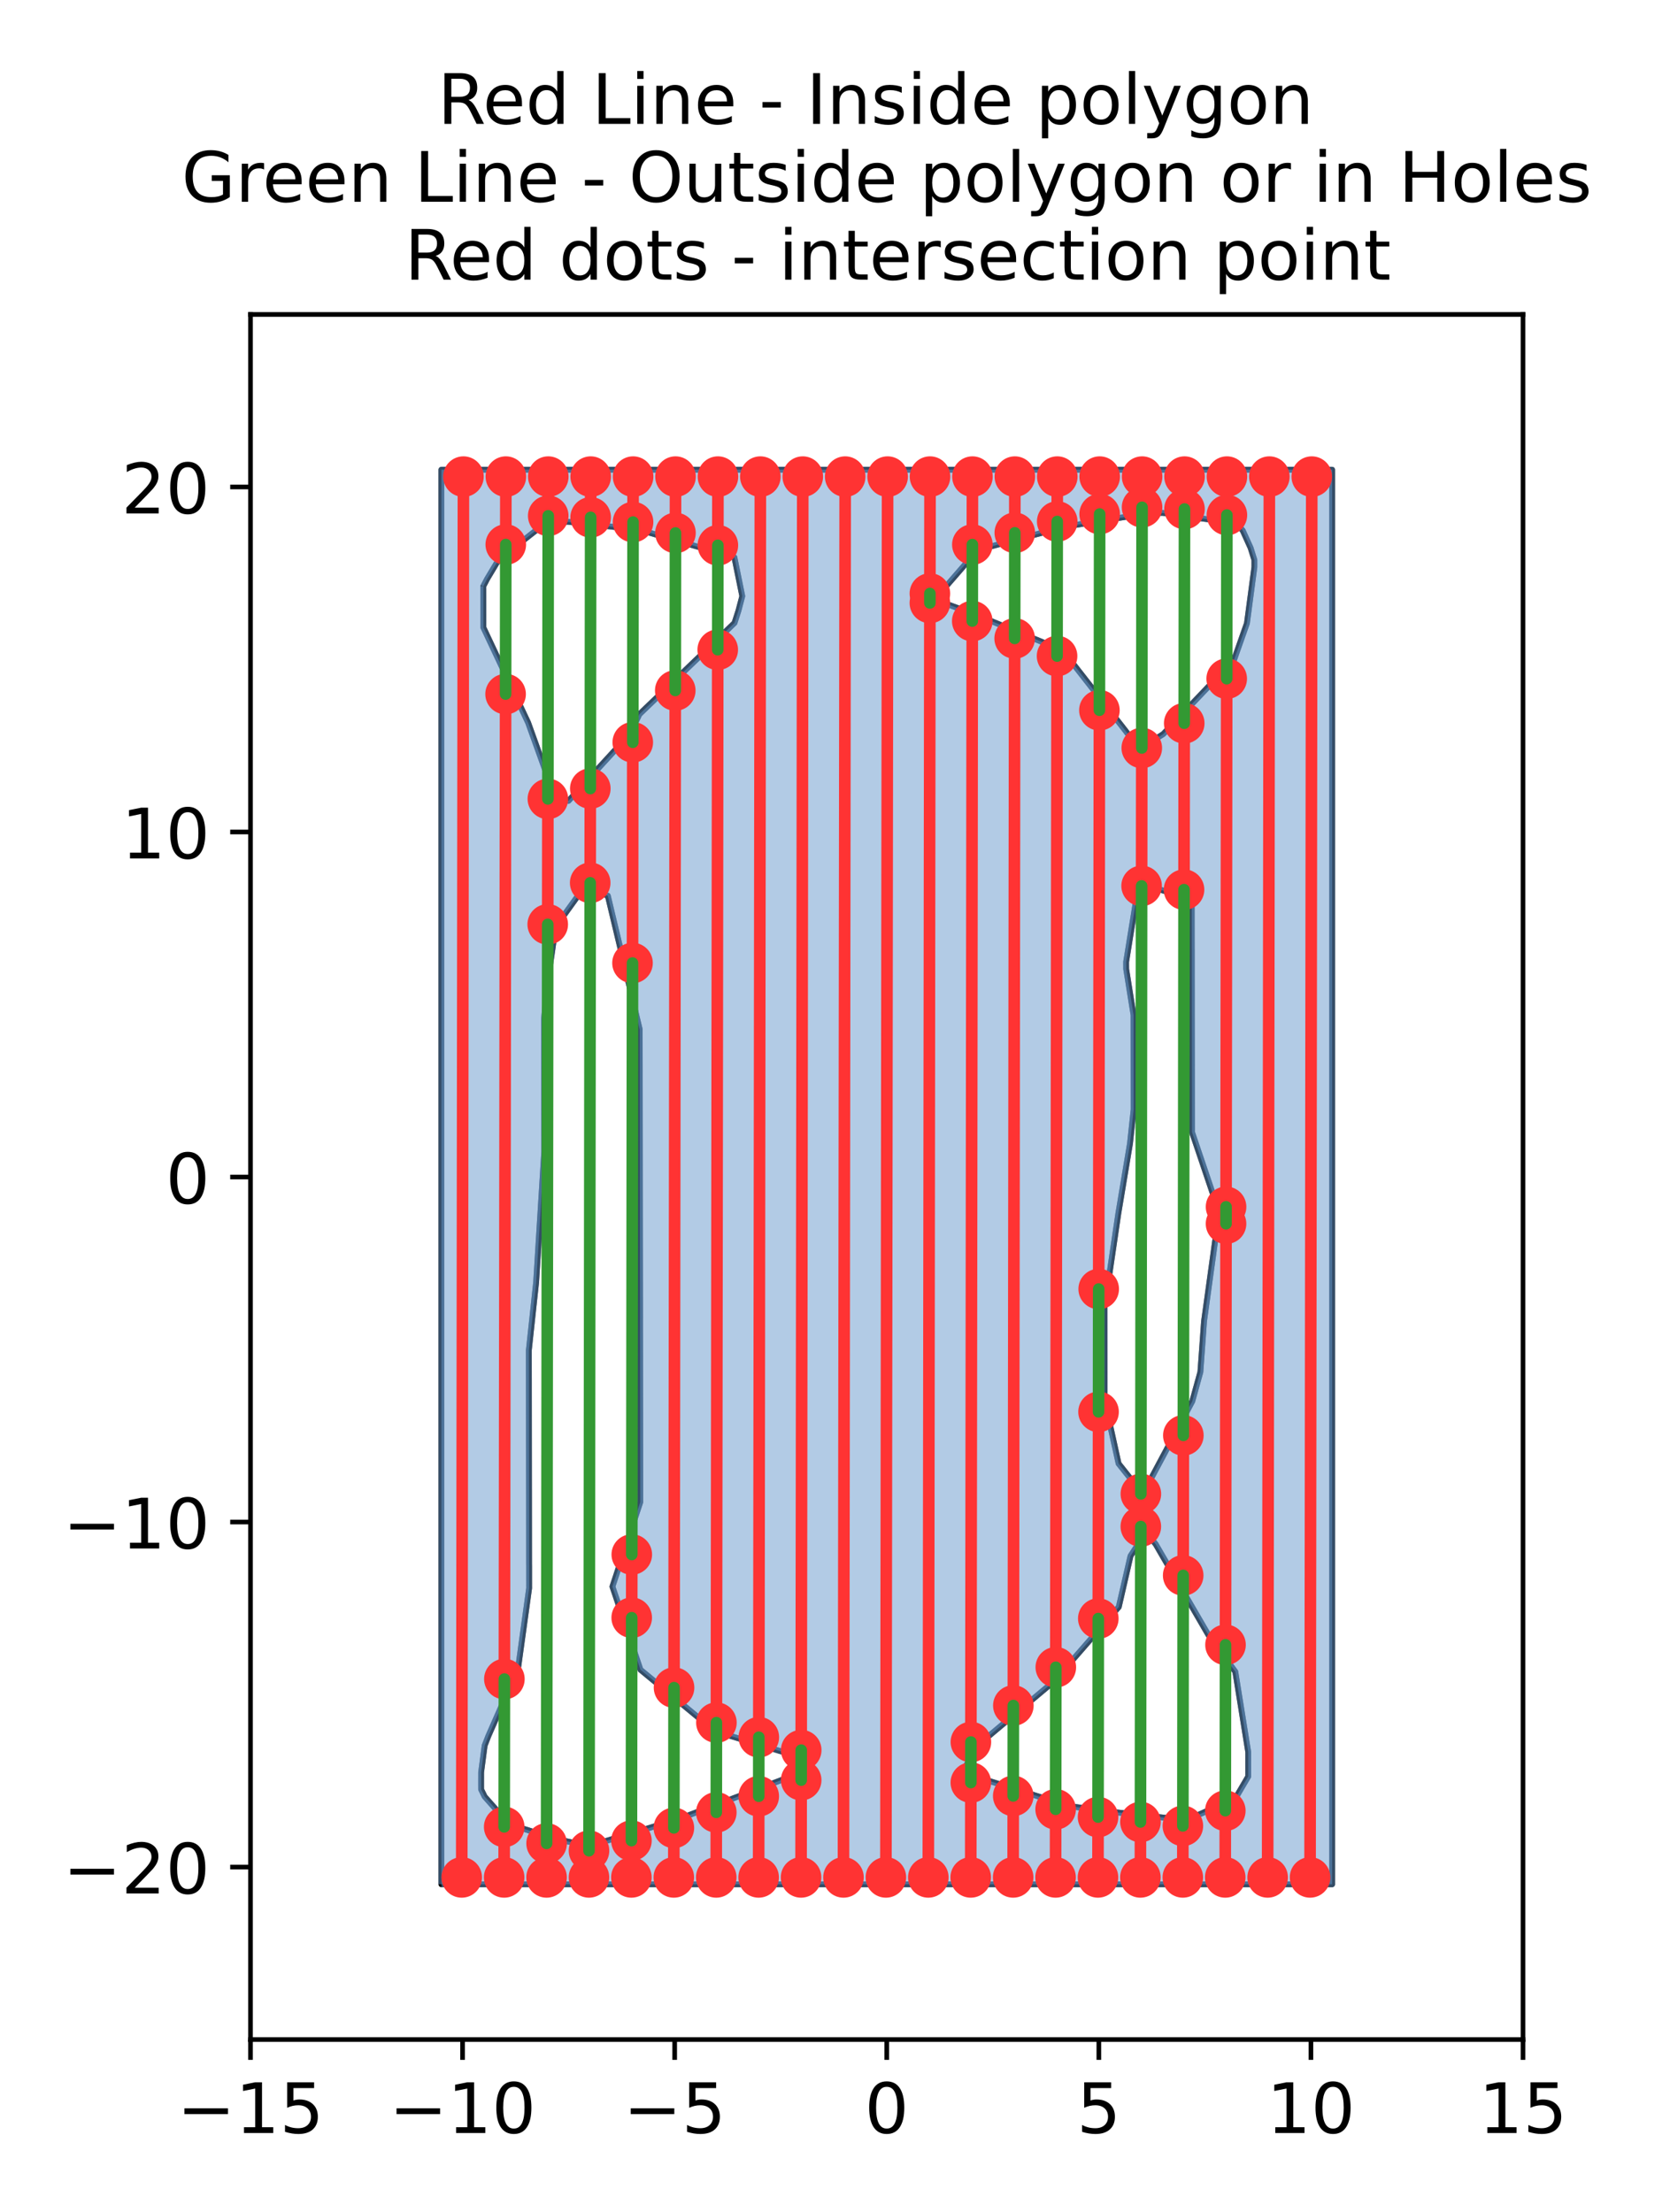 <?xml version="1.0" encoding="utf-8" standalone="no"?>
<!DOCTYPE svg PUBLIC "-//W3C//DTD SVG 1.1//EN"
  "http://www.w3.org/Graphics/SVG/1.1/DTD/svg11.dtd">
<!-- Created with matplotlib (https://matplotlib.org/) -->
<svg height="381.6pt" version="1.1" viewBox="0 0 288 381.6" width="288pt" xmlns="http://www.w3.org/2000/svg" xmlns:xlink="http://www.w3.org/1999/xlink">
 <defs>
  <style type="text/css">
*{stroke-linecap:butt;stroke-linejoin:round;}
  </style>
 </defs>
 <g id="figure_1">
  <g id="patch_1">
   <path d="M 0 381.6 
L 288 381.6 
L 288 0 
L 0 0 
z
" style="fill:#ffffff;"/>
  </g>
  <g id="axes_1">
   <g id="patch_2">
    <path d="M 43.2 351.8 
L 262.65 351.8 
L 262.65 54.24 
L 43.2 54.24 
z
" style="fill:#ffffff;"/>
   </g>
   <g id="line2d_1">
    <path clip-path="url(#p7e2e8ac054)" d="M 76.118 325.02 
L 229.732 325.02 
L 229.732 81.02 
L 76.118 81.02 
L 76.118 325.02 
" style="fill:none;stroke:#000000;stroke-linecap:round;"/>
   </g>
   <g id="line2d_2">
    <path clip-path="url(#p7e2e8ac054)" d="M 82.968 307.807 
L 82.971 306.114 
L 82.972 305.71 
L 83.583 301.078 
L 84.227 299.419 
L 89.343 287.784 
L 91.254 273.929 
L 91.25 273.499 
L 91.251 273.082 
L 91.25 272.667 
L 91.249 270.153 
L 91.243 269.736 
L 91.232 257.156 
L 91.229 256.738 
L 91.229 256.322 
L 91.21 239.577 
L 91.21 238.742 
L 91.209 237.913 
L 91.207 237.066 
L 91.205 235.816 
L 91.203 234.137 
L 91.203 232.885 
L 92.456 221.201 
L 93.854 198.652 
L 93.852 197.389 
L 93.851 196.144 
L 93.847 195.307 
L 93.847 194.059 
L 93.843 191.962 
L 93.84 189.049 
L 93.839 188.63 
L 93.84 187.37 
L 93.836 185.289 
L 93.834 183.619 
L 93.831 181.527 
L 93.832 180.283 
L 93.833 179.855 
L 93.826 176.096 
L 93.829 175.679 
L 94.325 170.266 
L 95.828 159.855 
L 100.618 153.196 
L 103.615 154.081 
L 104.823 154.506 
L 110.321 177.561 
L 110.327 181.738 
L 110.332 184.666 
L 110.331 185.5 
L 110.331 185.918 
L 110.343 195.524 
L 110.358 209.723 
L 110.384 227.28 
L 110.379 227.695 
L 110.387 231.871 
L 110.387 232.709 
L 110.392 233.971 
L 110.389 234.805 
L 110.418 258.25 
L 110.418 258.666 
L 110.42 259.097 
L 105.616 273.669 
L 110.451 288.008 
L 123.289 298.611 
L 137.661 302.995 
L 139.764 303.452 
L 139.767 304.298 
L 139.769 305.132 
L 117.207 313.699 
L 115.893 314.116 
L 103.798 317.754 
L 100.812 318.118 
L 100.189 318.109 
L 96.015 317.242 
L 88.91 315.007 
L 86.23 312.884 
L 83.59 309.901 
L 82.972 308.647 
L 82.968 307.807 
" style="fill:none;stroke:#000000;stroke-linecap:round;"/>
   </g>
   <g id="line2d_3">
    <path clip-path="url(#p7e2e8ac054)" d="M 83.351 101.117 
L 84.003 99.862 
L 85.981 96.556 
L 92.303 91.592 
L 93.729 90.766 
L 95.402 89.939 
L 97.973 90.003 
L 110.226 91.374 
L 126.653 96.146 
L 128.009 102.829 
L 127.34 105.364 
L 126.666 107.455 
L 110.264 123.201 
L 108.68 126.534 
L 98.032 138.139 
L 95.807 137.275 
L 95.458 136.833 
L 91.08 124.659 
L 83.36 108.235 
L 83.351 101.117 
" style="fill:none;stroke:#000000;stroke-linecap:round;"/>
   </g>
   <g id="line2d_4">
    <path clip-path="url(#p7e2e8ac054)" d="M 161.736 103.19 
L 161.743 102.763 
L 168.609 94.861 
L 183.654 90.847 
L 196.02 88.848 
L 198.611 88.46 
L 200.559 88.476 
L 213.253 90.283 
L 214.318 91.511 
L 215.672 94.503 
L 216.325 96.587 
L 216.326 97.43 
L 216.325 97.832 
L 215.04 107.507 
L 212.83 113.781 
L 200.602 126.619 
L 198.658 127.852 
L 196.066 127.819 
L 195.427 127.792 
L 194.793 126.975 
L 194.164 126.133 
L 183.268 112.192 
L 168.623 106.175 
L 161.74 103.608 
L 161.736 103.19 
" style="fill:none;stroke:#000000;stroke-linecap:round;"/>
   </g>
   <g id="line2d_5">
    <path clip-path="url(#p7e2e8ac054)" d="M 166.332 305.405 
L 166.333 304.989 
L 168.844 300.847 
L 181.723 290.051 
L 192.937 277.185 
L 194.962 268.391 
L 197.623 264.254 
L 199.305 266.357 
L 208.366 281.967 
L 213.036 288.346 
L 215.266 302.223 
L 215.268 304.737 
L 215.268 306.41 
L 213.059 310.186 
L 205.703 313.469 
L 203.43 313.818 
L 190.998 312.443 
L 184.316 311.52 
L 166.334 305.848 
L 166.332 305.405 
" style="fill:none;stroke:#000000;stroke-linecap:round;"/>
   </g>
   <g id="line2d_6">
    <path clip-path="url(#p7e2e8ac054)" d="M 190.471 225.601 
L 192.857 209.339 
L 194.875 197.235 
L 195.502 191.375 
L 195.484 175.081 
L 194.216 167.143 
L 194.213 166.725 
L 194.209 166.307 
L 194.211 165.891 
L 196.098 154.194 
L 199.92 153.404 
L 205.517 155.137 
L 205.521 156.814 
L 205.519 157.651 
L 205.524 163.496 
L 205.53 163.925 
L 205.531 167.685 
L 205.53 168.101 
L 205.534 169.764 
L 205.538 171.025 
L 205.537 173.957 
L 205.539 175.216 
L 205.54 175.635 
L 205.54 176.037 
L 205.567 195.276 
L 210.236 209.097 
L 207.646 227.882 
L 207.01 236.657 
L 205.616 241.706 
L 197.613 256.71 
L 195.57 255.805 
L 192.905 252.453 
L 190.489 241.503 
L 190.489 241.09 
L 190.483 236.069 
L 190.471 225.601 
" style="fill:none;stroke:#000000;stroke-linecap:round;"/>
   </g>
   <g id="matplotlib.axis_1">
    <g id="xtick_1">
     <g id="line2d_7">
      <defs>
       <path d="M 0 0 
L 0 3.5 
" id="m4a09ee97a6" style="stroke:#000000;stroke-width:0.8;"/>
      </defs>
      <g>
       <use style="stroke:#000000;stroke-width:0.8;" x="43.2" xlink:href="#m4a09ee97a6" y="351.8"/>
      </g>
     </g>
     <g id="text_1">
      <!-- −15 -->
      <defs>
       <path d="M 10.594 35.5 
L 73.188 35.5 
L 73.188 27.203 
L 10.594 27.203 
z
" id="DejaVuSans-8722"/>
       <path d="M 12.406 8.297 
L 28.516 8.297 
L 28.516 63.922 
L 10.984 60.406 
L 10.984 69.391 
L 28.422 72.906 
L 38.281 72.906 
L 38.281 8.297 
L 54.391 8.297 
L 54.391 0 
L 12.406 0 
z
" id="DejaVuSans-49"/>
       <path d="M 10.797 72.906 
L 49.516 72.906 
L 49.516 64.594 
L 19.828 64.594 
L 19.828 46.734 
Q 21.969 47.469 24.109 47.828 
Q 26.266 48.188 28.422 48.188 
Q 40.625 48.188 47.75 41.5 
Q 54.891 34.812 54.891 23.391 
Q 54.891 11.625 47.562 5.094 
Q 40.234 -1.422 26.906 -1.422 
Q 22.312 -1.422 17.547 -0.641 
Q 12.797 0.141 7.719 1.703 
L 7.719 11.625 
Q 12.109 9.234 16.797 8.062 
Q 21.484 6.891 26.703 6.891 
Q 35.156 6.891 40.078 11.328 
Q 45.016 15.766 45.016 23.391 
Q 45.016 31 40.078 35.438 
Q 35.156 39.891 26.703 39.891 
Q 22.75 39.891 18.812 39.016 
Q 14.891 38.141 10.797 36.281 
z
" id="DejaVuSans-53"/>
      </defs>
      <g transform="translate(30.537 367.918)scale(0.12 -0.12)">
       <use xlink:href="#DejaVuSans-8722"/>
       <use x="83.789" xlink:href="#DejaVuSans-49"/>
       <use x="147.412" xlink:href="#DejaVuSans-53"/>
      </g>
     </g>
    </g>
    <g id="xtick_2">
     <g id="line2d_8">
      <g>
       <use style="stroke:#000000;stroke-width:0.8;" x="79.775" xlink:href="#m4a09ee97a6" y="351.8"/>
      </g>
     </g>
     <g id="text_2">
      <!-- −10 -->
      <defs>
       <path d="M 31.781 66.406 
Q 24.172 66.406 20.328 58.906 
Q 16.5 51.422 16.5 36.375 
Q 16.5 21.391 20.328 13.891 
Q 24.172 6.391 31.781 6.391 
Q 39.453 6.391 43.281 13.891 
Q 47.125 21.391 47.125 36.375 
Q 47.125 51.422 43.281 58.906 
Q 39.453 66.406 31.781 66.406 
z
M 31.781 74.219 
Q 44.047 74.219 50.516 64.516 
Q 56.984 54.828 56.984 36.375 
Q 56.984 17.969 50.516 8.266 
Q 44.047 -1.422 31.781 -1.422 
Q 19.531 -1.422 13.062 8.266 
Q 6.594 17.969 6.594 36.375 
Q 6.594 54.828 13.062 64.516 
Q 19.531 74.219 31.781 74.219 
z
" id="DejaVuSans-48"/>
      </defs>
      <g transform="translate(67.112 367.918)scale(0.12 -0.12)">
       <use xlink:href="#DejaVuSans-8722"/>
       <use x="83.789" xlink:href="#DejaVuSans-49"/>
       <use x="147.412" xlink:href="#DejaVuSans-48"/>
      </g>
     </g>
    </g>
    <g id="xtick_3">
     <g id="line2d_9">
      <g>
       <use style="stroke:#000000;stroke-width:0.8;" x="116.35" xlink:href="#m4a09ee97a6" y="351.8"/>
      </g>
     </g>
     <g id="text_3">
      <!-- −5 -->
      <g transform="translate(107.505 367.918)scale(0.12 -0.12)">
       <use xlink:href="#DejaVuSans-8722"/>
       <use x="83.789" xlink:href="#DejaVuSans-53"/>
      </g>
     </g>
    </g>
    <g id="xtick_4">
     <g id="line2d_10">
      <g>
       <use style="stroke:#000000;stroke-width:0.8;" x="152.925" xlink:href="#m4a09ee97a6" y="351.8"/>
      </g>
     </g>
     <g id="text_4">
      <!-- 0 -->
      <g transform="translate(149.107 367.918)scale(0.12 -0.12)">
       <use xlink:href="#DejaVuSans-48"/>
      </g>
     </g>
    </g>
    <g id="xtick_5">
     <g id="line2d_11">
      <g>
       <use style="stroke:#000000;stroke-width:0.8;" x="189.5" xlink:href="#m4a09ee97a6" y="351.8"/>
      </g>
     </g>
     <g id="text_5">
      <!-- 5 -->
      <g transform="translate(185.683 367.918)scale(0.12 -0.12)">
       <use xlink:href="#DejaVuSans-53"/>
      </g>
     </g>
    </g>
    <g id="xtick_6">
     <g id="line2d_12">
      <g>
       <use style="stroke:#000000;stroke-width:0.8;" x="226.075" xlink:href="#m4a09ee97a6" y="351.8"/>
      </g>
     </g>
     <g id="text_6">
      <!-- 10 -->
      <g transform="translate(218.44 367.918)scale(0.12 -0.12)">
       <use xlink:href="#DejaVuSans-49"/>
       <use x="63.623" xlink:href="#DejaVuSans-48"/>
      </g>
     </g>
    </g>
    <g id="xtick_7">
     <g id="line2d_13">
      <g>
       <use style="stroke:#000000;stroke-width:0.8;" x="262.65" xlink:href="#m4a09ee97a6" y="351.8"/>
      </g>
     </g>
     <g id="text_7">
      <!-- 15 -->
      <g transform="translate(255.015 367.918)scale(0.12 -0.12)">
       <use xlink:href="#DejaVuSans-49"/>
       <use x="63.623" xlink:href="#DejaVuSans-53"/>
      </g>
     </g>
    </g>
   </g>
   <g id="matplotlib.axis_2">
    <g id="ytick_1">
     <g id="line2d_14">
      <defs>
       <path d="M 0 0 
L -3.5 0 
" id="mf50799f187" style="stroke:#000000;stroke-width:0.8;"/>
      </defs>
      <g>
       <use style="stroke:#000000;stroke-width:0.8;" x="43.2" xlink:href="#mf50799f187" y="322.044"/>
      </g>
     </g>
     <g id="text_8">
      <!-- −20 -->
      <defs>
       <path d="M 19.188 8.297 
L 53.609 8.297 
L 53.609 0 
L 7.328 0 
L 7.328 8.297 
Q 12.938 14.109 22.625 23.891 
Q 32.328 33.688 34.812 36.531 
Q 39.547 41.844 41.422 45.531 
Q 43.312 49.219 43.312 52.781 
Q 43.312 58.594 39.234 62.25 
Q 35.156 65.922 28.609 65.922 
Q 23.969 65.922 18.812 64.312 
Q 13.672 62.703 7.812 59.422 
L 7.812 69.391 
Q 13.766 71.781 18.938 73 
Q 24.125 74.219 28.422 74.219 
Q 39.75 74.219 46.484 68.547 
Q 53.219 62.891 53.219 53.422 
Q 53.219 48.922 51.531 44.891 
Q 49.859 40.875 45.406 35.406 
Q 44.188 33.984 37.641 27.219 
Q 31.109 20.453 19.188 8.297 
z
" id="DejaVuSans-50"/>
      </defs>
      <g transform="translate(10.874 326.603)scale(0.12 -0.12)">
       <use xlink:href="#DejaVuSans-8722"/>
       <use x="83.789" xlink:href="#DejaVuSans-50"/>
       <use x="147.412" xlink:href="#DejaVuSans-48"/>
      </g>
     </g>
    </g>
    <g id="ytick_2">
     <g id="line2d_15">
      <g>
       <use style="stroke:#000000;stroke-width:0.8;" x="43.2" xlink:href="#mf50799f187" y="262.532"/>
      </g>
     </g>
     <g id="text_9">
      <!-- −10 -->
      <g transform="translate(10.874 267.091)scale(0.12 -0.12)">
       <use xlink:href="#DejaVuSans-8722"/>
       <use x="83.789" xlink:href="#DejaVuSans-49"/>
       <use x="147.412" xlink:href="#DejaVuSans-48"/>
      </g>
     </g>
    </g>
    <g id="ytick_3">
     <g id="line2d_16">
      <g>
       <use style="stroke:#000000;stroke-width:0.8;" x="43.2" xlink:href="#mf50799f187" y="203.02"/>
      </g>
     </g>
     <g id="text_10">
      <!-- 0 -->
      <g transform="translate(28.565 207.579)scale(0.12 -0.12)">
       <use xlink:href="#DejaVuSans-48"/>
      </g>
     </g>
    </g>
    <g id="ytick_4">
     <g id="line2d_17">
      <g>
       <use style="stroke:#000000;stroke-width:0.8;" x="43.2" xlink:href="#mf50799f187" y="143.508"/>
      </g>
     </g>
     <g id="text_11">
      <!-- 10 -->
      <g transform="translate(20.93 148.067)scale(0.12 -0.12)">
       <use xlink:href="#DejaVuSans-49"/>
       <use x="63.623" xlink:href="#DejaVuSans-48"/>
      </g>
     </g>
    </g>
    <g id="ytick_5">
     <g id="line2d_18">
      <g>
       <use style="stroke:#000000;stroke-width:0.8;" x="43.2" xlink:href="#mf50799f187" y="83.996"/>
      </g>
     </g>
     <g id="text_12">
      <!-- 20 -->
      <g transform="translate(20.93 88.555)scale(0.12 -0.12)">
       <use xlink:href="#DejaVuSans-50"/>
       <use x="63.623" xlink:href="#DejaVuSans-48"/>
      </g>
     </g>
    </g>
   </g>
   <g id="patch_3">
    <path clip-path="url(#p7e2e8ac054)" d="M 76.118 325.02 
L 229.732 325.02 
L 229.732 81.02 
L 76.118 81.02 
L 76.118 325.02 
M 82.968 307.807 
L 82.971 306.114 
L 82.972 305.71 
L 83.583 301.078 
L 84.227 299.419 
L 89.343 287.784 
L 91.254 273.929 
L 91.25 273.499 
L 91.251 273.082 
L 91.25 272.667 
L 91.249 270.153 
L 91.243 269.736 
L 91.232 257.156 
L 91.229 256.738 
L 91.229 256.322 
L 91.21 239.577 
L 91.21 238.742 
L 91.209 237.913 
L 91.207 237.066 
L 91.205 235.816 
L 91.203 234.137 
L 91.203 232.885 
L 92.456 221.201 
L 93.854 198.652 
L 93.852 197.389 
L 93.851 196.144 
L 93.847 195.307 
L 93.847 194.059 
L 93.843 191.962 
L 93.84 189.049 
L 93.839 188.63 
L 93.84 187.37 
L 93.836 185.289 
L 93.834 183.619 
L 93.831 181.527 
L 93.832 180.283 
L 93.833 179.855 
L 93.826 176.096 
L 93.829 175.679 
L 94.325 170.266 
L 95.828 159.855 
L 100.618 153.196 
L 103.615 154.081 
L 104.823 154.506 
L 110.321 177.561 
L 110.327 181.738 
L 110.332 184.666 
L 110.331 185.5 
L 110.331 185.918 
L 110.343 195.524 
L 110.358 209.723 
L 110.384 227.28 
L 110.379 227.695 
L 110.387 231.871 
L 110.387 232.709 
L 110.392 233.971 
L 110.389 234.805 
L 110.418 258.25 
L 110.418 258.666 
L 110.42 259.097 
L 105.616 273.669 
L 110.451 288.008 
L 123.289 298.611 
L 137.661 302.995 
L 139.764 303.452 
L 139.767 304.298 
L 139.769 305.132 
L 117.207 313.699 
L 115.893 314.116 
L 103.798 317.754 
L 100.812 318.118 
L 100.189 318.109 
L 96.015 317.242 
L 88.91 315.007 
L 86.23 312.884 
L 83.59 309.901 
L 82.972 308.647 
L 82.968 307.807 
M 83.351 101.117 
L 84.003 99.862 
L 85.981 96.556 
L 92.303 91.592 
L 93.729 90.766 
L 95.402 89.939 
L 97.973 90.003 
L 110.226 91.374 
L 126.653 96.146 
L 128.009 102.829 
L 127.34 105.364 
L 126.666 107.455 
L 110.264 123.201 
L 108.68 126.534 
L 98.032 138.139 
L 95.807 137.275 
L 95.458 136.833 
L 91.08 124.659 
L 83.36 108.235 
L 83.351 101.117 
M 161.736 103.19 
L 161.743 102.763 
L 168.609 94.861 
L 183.654 90.847 
L 196.02 88.848 
L 198.611 88.46 
L 200.559 88.476 
L 213.253 90.283 
L 214.318 91.511 
L 215.672 94.503 
L 216.325 96.587 
L 216.326 97.43 
L 216.325 97.832 
L 215.04 107.507 
L 212.83 113.781 
L 200.602 126.619 
L 198.658 127.852 
L 196.066 127.819 
L 195.427 127.792 
L 194.793 126.975 
L 194.164 126.133 
L 183.268 112.192 
L 168.623 106.175 
L 161.74 103.608 
L 161.736 103.19 
M 166.332 305.405 
L 166.333 304.989 
L 168.844 300.847 
L 181.723 290.051 
L 192.937 277.185 
L 194.962 268.391 
L 197.623 264.254 
L 199.305 266.357 
L 208.366 281.967 
L 213.036 288.346 
L 215.266 302.223 
L 215.268 304.737 
L 215.268 306.41 
L 213.059 310.186 
L 205.703 313.469 
L 203.43 313.818 
L 190.998 312.443 
L 184.316 311.52 
L 166.334 305.848 
L 166.332 305.405 
M 190.471 225.601 
L 192.857 209.339 
L 194.875 197.235 
L 195.502 191.375 
L 195.484 175.081 
L 194.216 167.143 
L 194.213 166.725 
L 194.209 166.307 
L 194.211 165.891 
L 196.098 154.194 
L 199.92 153.404 
L 205.517 155.137 
L 205.521 156.814 
L 205.519 157.651 
L 205.524 163.496 
L 205.53 163.925 
L 205.531 167.685 
L 205.53 168.101 
L 205.534 169.764 
L 205.538 171.025 
L 205.537 173.957 
L 205.539 175.216 
L 205.54 175.635 
L 205.54 176.037 
L 205.567 195.276 
L 210.236 209.097 
L 207.646 227.882 
L 207.01 236.657 
L 205.616 241.706 
L 197.613 256.71 
L 195.57 255.805 
L 192.905 252.453 
L 190.489 241.503 
L 190.489 241.09 
L 190.483 236.069 
L 190.471 225.601 
" style="fill:#6699cc;opacity:0.5;stroke:#6699cc;stroke-linejoin:miter;"/>
   </g>
   <g id="patch_4">
    <path d="M 43.2 351.8 
L 43.2 54.24 
" style="fill:none;stroke:#000000;stroke-linecap:square;stroke-linejoin:miter;stroke-width:0.8;"/>
   </g>
   <g id="patch_5">
    <path d="M 262.65 351.8 
L 262.65 54.24 
" style="fill:none;stroke:#000000;stroke-linecap:square;stroke-linejoin:miter;stroke-width:0.8;"/>
   </g>
   <g id="patch_6">
    <path d="M 43.2 351.8 
L 262.65 351.8 
" style="fill:none;stroke:#000000;stroke-linecap:square;stroke-linejoin:miter;stroke-width:0.8;"/>
   </g>
   <g id="patch_7">
    <path d="M 43.2 54.24 
L 262.65 54.24 
" style="fill:none;stroke:#000000;stroke-linecap:square;stroke-linejoin:miter;stroke-width:0.8;"/>
   </g>
   <g id="text_13">
    <!-- Red Line - Inside polygon  -->
    <defs>
     <path d="M 44.391 34.188 
Q 47.562 33.109 50.562 29.594 
Q 53.562 26.078 56.594 19.922 
L 66.609 0 
L 56 0 
L 46.688 18.703 
Q 43.062 26.031 39.672 28.422 
Q 36.281 30.812 30.422 30.812 
L 19.672 30.812 
L 19.672 0 
L 9.812 0 
L 9.812 72.906 
L 32.078 72.906 
Q 44.578 72.906 50.734 67.672 
Q 56.891 62.453 56.891 51.906 
Q 56.891 45.016 53.688 40.469 
Q 50.484 35.938 44.391 34.188 
z
M 19.672 64.797 
L 19.672 38.922 
L 32.078 38.922 
Q 39.203 38.922 42.844 42.219 
Q 46.484 45.516 46.484 51.906 
Q 46.484 58.297 42.844 61.547 
Q 39.203 64.797 32.078 64.797 
z
" id="DejaVuSans-82"/>
     <path d="M 56.203 29.594 
L 56.203 25.203 
L 14.891 25.203 
Q 15.484 15.922 20.484 11.062 
Q 25.484 6.203 34.422 6.203 
Q 39.594 6.203 44.453 7.469 
Q 49.312 8.734 54.109 11.281 
L 54.109 2.781 
Q 49.266 0.734 44.188 -0.344 
Q 39.109 -1.422 33.891 -1.422 
Q 20.797 -1.422 13.156 6.188 
Q 5.516 13.812 5.516 26.812 
Q 5.516 40.234 12.766 48.109 
Q 20.016 56 32.328 56 
Q 43.359 56 49.781 48.891 
Q 56.203 41.797 56.203 29.594 
z
M 47.219 32.234 
Q 47.125 39.594 43.094 43.984 
Q 39.062 48.391 32.422 48.391 
Q 24.906 48.391 20.391 44.141 
Q 15.875 39.891 15.188 32.172 
z
" id="DejaVuSans-101"/>
     <path d="M 45.406 46.391 
L 45.406 75.984 
L 54.391 75.984 
L 54.391 0 
L 45.406 0 
L 45.406 8.203 
Q 42.578 3.328 38.25 0.953 
Q 33.938 -1.422 27.875 -1.422 
Q 17.969 -1.422 11.734 6.484 
Q 5.516 14.406 5.516 27.297 
Q 5.516 40.188 11.734 48.094 
Q 17.969 56 27.875 56 
Q 33.938 56 38.25 53.625 
Q 42.578 51.266 45.406 46.391 
z
M 14.797 27.297 
Q 14.797 17.391 18.875 11.75 
Q 22.953 6.109 30.078 6.109 
Q 37.203 6.109 41.297 11.75 
Q 45.406 17.391 45.406 27.297 
Q 45.406 37.203 41.297 42.844 
Q 37.203 48.484 30.078 48.484 
Q 22.953 48.484 18.875 42.844 
Q 14.797 37.203 14.797 27.297 
z
" id="DejaVuSans-100"/>
     <path id="DejaVuSans-32"/>
     <path d="M 9.812 72.906 
L 19.672 72.906 
L 19.672 8.297 
L 55.172 8.297 
L 55.172 0 
L 9.812 0 
z
" id="DejaVuSans-76"/>
     <path d="M 9.422 54.688 
L 18.406 54.688 
L 18.406 0 
L 9.422 0 
z
M 9.422 75.984 
L 18.406 75.984 
L 18.406 64.594 
L 9.422 64.594 
z
" id="DejaVuSans-105"/>
     <path d="M 54.891 33.016 
L 54.891 0 
L 45.906 0 
L 45.906 32.719 
Q 45.906 40.484 42.875 44.328 
Q 39.844 48.188 33.797 48.188 
Q 26.516 48.188 22.312 43.547 
Q 18.109 38.922 18.109 30.906 
L 18.109 0 
L 9.078 0 
L 9.078 54.688 
L 18.109 54.688 
L 18.109 46.188 
Q 21.344 51.125 25.703 53.562 
Q 30.078 56 35.797 56 
Q 45.219 56 50.047 50.172 
Q 54.891 44.344 54.891 33.016 
z
" id="DejaVuSans-110"/>
     <path d="M 4.891 31.391 
L 31.203 31.391 
L 31.203 23.391 
L 4.891 23.391 
z
" id="DejaVuSans-45"/>
     <path d="M 9.812 72.906 
L 19.672 72.906 
L 19.672 0 
L 9.812 0 
z
" id="DejaVuSans-73"/>
     <path d="M 44.281 53.078 
L 44.281 44.578 
Q 40.484 46.531 36.375 47.5 
Q 32.281 48.484 27.875 48.484 
Q 21.188 48.484 17.844 46.438 
Q 14.5 44.391 14.5 40.281 
Q 14.5 37.156 16.891 35.375 
Q 19.281 33.594 26.516 31.984 
L 29.594 31.297 
Q 39.156 29.25 43.188 25.516 
Q 47.219 21.781 47.219 15.094 
Q 47.219 7.469 41.188 3.016 
Q 35.156 -1.422 24.609 -1.422 
Q 20.219 -1.422 15.453 -0.562 
Q 10.688 0.297 5.422 2 
L 5.422 11.281 
Q 10.406 8.688 15.234 7.391 
Q 20.062 6.109 24.812 6.109 
Q 31.156 6.109 34.562 8.281 
Q 37.984 10.453 37.984 14.406 
Q 37.984 18.062 35.516 20.016 
Q 33.062 21.969 24.703 23.781 
L 21.578 24.516 
Q 13.234 26.266 9.516 29.906 
Q 5.812 33.547 5.812 39.891 
Q 5.812 47.609 11.281 51.797 
Q 16.75 56 26.812 56 
Q 31.781 56 36.172 55.266 
Q 40.578 54.547 44.281 53.078 
z
" id="DejaVuSans-115"/>
     <path d="M 18.109 8.203 
L 18.109 -20.797 
L 9.078 -20.797 
L 9.078 54.688 
L 18.109 54.688 
L 18.109 46.391 
Q 20.953 51.266 25.266 53.625 
Q 29.594 56 35.594 56 
Q 45.562 56 51.781 48.094 
Q 58.016 40.188 58.016 27.297 
Q 58.016 14.406 51.781 6.484 
Q 45.562 -1.422 35.594 -1.422 
Q 29.594 -1.422 25.266 0.953 
Q 20.953 3.328 18.109 8.203 
z
M 48.688 27.297 
Q 48.688 37.203 44.609 42.844 
Q 40.531 48.484 33.406 48.484 
Q 26.266 48.484 22.188 42.844 
Q 18.109 37.203 18.109 27.297 
Q 18.109 17.391 22.188 11.75 
Q 26.266 6.109 33.406 6.109 
Q 40.531 6.109 44.609 11.75 
Q 48.688 17.391 48.688 27.297 
z
" id="DejaVuSans-112"/>
     <path d="M 30.609 48.391 
Q 23.391 48.391 19.188 42.75 
Q 14.984 37.109 14.984 27.297 
Q 14.984 17.484 19.156 11.844 
Q 23.344 6.203 30.609 6.203 
Q 37.797 6.203 41.984 11.859 
Q 46.188 17.531 46.188 27.297 
Q 46.188 37.016 41.984 42.703 
Q 37.797 48.391 30.609 48.391 
z
M 30.609 56 
Q 42.328 56 49.016 48.375 
Q 55.719 40.766 55.719 27.297 
Q 55.719 13.875 49.016 6.219 
Q 42.328 -1.422 30.609 -1.422 
Q 18.844 -1.422 12.172 6.219 
Q 5.516 13.875 5.516 27.297 
Q 5.516 40.766 12.172 48.375 
Q 18.844 56 30.609 56 
z
" id="DejaVuSans-111"/>
     <path d="M 9.422 75.984 
L 18.406 75.984 
L 18.406 0 
L 9.422 0 
z
" id="DejaVuSans-108"/>
     <path d="M 32.172 -5.078 
Q 28.375 -14.844 24.75 -17.812 
Q 21.141 -20.797 15.094 -20.797 
L 7.906 -20.797 
L 7.906 -13.281 
L 13.188 -13.281 
Q 16.891 -13.281 18.938 -11.516 
Q 21 -9.766 23.484 -3.219 
L 25.094 0.875 
L 2.984 54.688 
L 12.5 54.688 
L 29.594 11.922 
L 46.688 54.688 
L 56.203 54.688 
z
" id="DejaVuSans-121"/>
     <path d="M 45.406 27.984 
Q 45.406 37.75 41.375 43.109 
Q 37.359 48.484 30.078 48.484 
Q 22.859 48.484 18.828 43.109 
Q 14.797 37.75 14.797 27.984 
Q 14.797 18.266 18.828 12.891 
Q 22.859 7.516 30.078 7.516 
Q 37.359 7.516 41.375 12.891 
Q 45.406 18.266 45.406 27.984 
z
M 54.391 6.781 
Q 54.391 -7.172 48.188 -13.984 
Q 42 -20.797 29.203 -20.797 
Q 24.469 -20.797 20.266 -20.094 
Q 16.062 -19.391 12.109 -17.922 
L 12.109 -9.188 
Q 16.062 -11.328 19.922 -12.344 
Q 23.781 -13.375 27.781 -13.375 
Q 36.625 -13.375 41.016 -8.766 
Q 45.406 -4.156 45.406 5.172 
L 45.406 9.625 
Q 42.625 4.781 38.281 2.391 
Q 33.938 0 27.875 0 
Q 17.828 0 11.672 7.656 
Q 5.516 15.328 5.516 27.984 
Q 5.516 40.672 11.672 48.328 
Q 17.828 56 27.875 56 
Q 33.938 56 38.281 53.609 
Q 42.625 51.219 45.406 46.391 
L 45.406 54.688 
L 54.391 54.688 
z
" id="DejaVuSans-103"/>
    </defs>
    <g transform="translate(75.474 21.365)scale(0.12 -0.12)">
     <use xlink:href="#DejaVuSans-82"/>
     <use x="64.982" xlink:href="#DejaVuSans-101"/>
     <use x="126.506" xlink:href="#DejaVuSans-100"/>
     <use x="189.982" xlink:href="#DejaVuSans-32"/>
     <use x="221.77" xlink:href="#DejaVuSans-76"/>
     <use x="277.482" xlink:href="#DejaVuSans-105"/>
     <use x="305.266" xlink:href="#DejaVuSans-110"/>
     <use x="368.645" xlink:href="#DejaVuSans-101"/>
     <use x="430.168" xlink:href="#DejaVuSans-32"/>
     <use x="461.955" xlink:href="#DejaVuSans-45"/>
     <use x="498.039" xlink:href="#DejaVuSans-32"/>
     <use x="529.826" xlink:href="#DejaVuSans-73"/>
     <use x="559.318" xlink:href="#DejaVuSans-110"/>
     <use x="622.697" xlink:href="#DejaVuSans-115"/>
     <use x="674.797" xlink:href="#DejaVuSans-105"/>
     <use x="702.58" xlink:href="#DejaVuSans-100"/>
     <use x="766.057" xlink:href="#DejaVuSans-101"/>
     <use x="827.58" xlink:href="#DejaVuSans-32"/>
     <use x="859.367" xlink:href="#DejaVuSans-112"/>
     <use x="922.844" xlink:href="#DejaVuSans-111"/>
     <use x="984.025" xlink:href="#DejaVuSans-108"/>
     <use x="1011.809" xlink:href="#DejaVuSans-121"/>
     <use x="1070.988" xlink:href="#DejaVuSans-103"/>
     <use x="1134.465" xlink:href="#DejaVuSans-111"/>
     <use x="1195.646" xlink:href="#DejaVuSans-110"/>
     <use x="1259.025" xlink:href="#DejaVuSans-32"/>
    </g>
    <!--  Green Line - Outside polygon or in Holes  -->
    <defs>
     <path d="M 59.516 10.406 
L 59.516 29.984 
L 43.406 29.984 
L 43.406 38.094 
L 69.281 38.094 
L 69.281 6.781 
Q 63.578 2.734 56.688 0.656 
Q 49.812 -1.422 42 -1.422 
Q 24.906 -1.422 15.25 8.562 
Q 5.609 18.562 5.609 36.375 
Q 5.609 54.25 15.25 64.234 
Q 24.906 74.219 42 74.219 
Q 49.125 74.219 55.547 72.453 
Q 61.969 70.703 67.391 67.281 
L 67.391 56.781 
Q 61.922 61.422 55.766 63.766 
Q 49.609 66.109 42.828 66.109 
Q 29.438 66.109 22.719 58.641 
Q 16.016 51.172 16.016 36.375 
Q 16.016 21.625 22.719 14.156 
Q 29.438 6.688 42.828 6.688 
Q 48.047 6.688 52.141 7.594 
Q 56.25 8.5 59.516 10.406 
z
" id="DejaVuSans-71"/>
     <path d="M 41.109 46.297 
Q 39.594 47.172 37.812 47.578 
Q 36.031 48 33.891 48 
Q 26.266 48 22.188 43.047 
Q 18.109 38.094 18.109 28.812 
L 18.109 0 
L 9.078 0 
L 9.078 54.688 
L 18.109 54.688 
L 18.109 46.188 
Q 20.953 51.172 25.484 53.578 
Q 30.031 56 36.531 56 
Q 37.453 56 38.578 55.875 
Q 39.703 55.766 41.062 55.516 
z
" id="DejaVuSans-114"/>
     <path d="M 39.406 66.219 
Q 28.656 66.219 22.328 58.203 
Q 16.016 50.203 16.016 36.375 
Q 16.016 22.609 22.328 14.594 
Q 28.656 6.594 39.406 6.594 
Q 50.141 6.594 56.422 14.594 
Q 62.703 22.609 62.703 36.375 
Q 62.703 50.203 56.422 58.203 
Q 50.141 66.219 39.406 66.219 
z
M 39.406 74.219 
Q 54.734 74.219 63.906 63.938 
Q 73.094 53.656 73.094 36.375 
Q 73.094 19.141 63.906 8.859 
Q 54.734 -1.422 39.406 -1.422 
Q 24.031 -1.422 14.812 8.828 
Q 5.609 19.094 5.609 36.375 
Q 5.609 53.656 14.812 63.938 
Q 24.031 74.219 39.406 74.219 
z
" id="DejaVuSans-79"/>
     <path d="M 8.5 21.578 
L 8.5 54.688 
L 17.484 54.688 
L 17.484 21.922 
Q 17.484 14.156 20.5 10.266 
Q 23.531 6.391 29.594 6.391 
Q 36.859 6.391 41.078 11.031 
Q 45.312 15.672 45.312 23.688 
L 45.312 54.688 
L 54.297 54.688 
L 54.297 0 
L 45.312 0 
L 45.312 8.406 
Q 42.047 3.422 37.719 1 
Q 33.406 -1.422 27.688 -1.422 
Q 18.266 -1.422 13.375 4.438 
Q 8.5 10.297 8.5 21.578 
z
M 31.109 56 
z
" id="DejaVuSans-117"/>
     <path d="M 18.312 70.219 
L 18.312 54.688 
L 36.812 54.688 
L 36.812 47.703 
L 18.312 47.703 
L 18.312 18.016 
Q 18.312 11.328 20.141 9.422 
Q 21.969 7.516 27.594 7.516 
L 36.812 7.516 
L 36.812 0 
L 27.594 0 
Q 17.188 0 13.234 3.875 
Q 9.281 7.766 9.281 18.016 
L 9.281 47.703 
L 2.688 47.703 
L 2.688 54.688 
L 9.281 54.688 
L 9.281 70.219 
z
" id="DejaVuSans-116"/>
     <path d="M 9.812 72.906 
L 19.672 72.906 
L 19.672 43.016 
L 55.516 43.016 
L 55.516 72.906 
L 65.375 72.906 
L 65.375 0 
L 55.516 0 
L 55.516 34.719 
L 19.672 34.719 
L 19.672 0 
L 9.812 0 
z
" id="DejaVuSans-72"/>
    </defs>
    <g transform="translate(27.5 34.803)scale(0.12 -0.12)">
     <use xlink:href="#DejaVuSans-32"/>
     <use x="31.787" xlink:href="#DejaVuSans-71"/>
     <use x="109.277" xlink:href="#DejaVuSans-114"/>
     <use x="148.141" xlink:href="#DejaVuSans-101"/>
     <use x="209.664" xlink:href="#DejaVuSans-101"/>
     <use x="271.188" xlink:href="#DejaVuSans-110"/>
     <use x="334.566" xlink:href="#DejaVuSans-32"/>
     <use x="366.354" xlink:href="#DejaVuSans-76"/>
     <use x="422.066" xlink:href="#DejaVuSans-105"/>
     <use x="449.85" xlink:href="#DejaVuSans-110"/>
     <use x="513.229" xlink:href="#DejaVuSans-101"/>
     <use x="574.752" xlink:href="#DejaVuSans-32"/>
     <use x="606.539" xlink:href="#DejaVuSans-45"/>
     <use x="642.623" xlink:href="#DejaVuSans-32"/>
     <use x="674.41" xlink:href="#DejaVuSans-79"/>
     <use x="753.121" xlink:href="#DejaVuSans-117"/>
     <use x="816.5" xlink:href="#DejaVuSans-116"/>
     <use x="855.709" xlink:href="#DejaVuSans-115"/>
     <use x="907.809" xlink:href="#DejaVuSans-105"/>
     <use x="935.592" xlink:href="#DejaVuSans-100"/>
     <use x="999.068" xlink:href="#DejaVuSans-101"/>
     <use x="1060.592" xlink:href="#DejaVuSans-32"/>
     <use x="1092.379" xlink:href="#DejaVuSans-112"/>
     <use x="1155.855" xlink:href="#DejaVuSans-111"/>
     <use x="1217.037" xlink:href="#DejaVuSans-108"/>
     <use x="1244.82" xlink:href="#DejaVuSans-121"/>
     <use x="1304" xlink:href="#DejaVuSans-103"/>
     <use x="1367.477" xlink:href="#DejaVuSans-111"/>
     <use x="1428.658" xlink:href="#DejaVuSans-110"/>
     <use x="1492.037" xlink:href="#DejaVuSans-32"/>
     <use x="1523.824" xlink:href="#DejaVuSans-111"/>
     <use x="1585.006" xlink:href="#DejaVuSans-114"/>
     <use x="1626.119" xlink:href="#DejaVuSans-32"/>
     <use x="1657.906" xlink:href="#DejaVuSans-105"/>
     <use x="1685.689" xlink:href="#DejaVuSans-110"/>
     <use x="1749.068" xlink:href="#DejaVuSans-32"/>
     <use x="1780.855" xlink:href="#DejaVuSans-72"/>
     <use x="1856.051" xlink:href="#DejaVuSans-111"/>
     <use x="1917.232" xlink:href="#DejaVuSans-108"/>
     <use x="1945.016" xlink:href="#DejaVuSans-101"/>
     <use x="2006.539" xlink:href="#DejaVuSans-115"/>
     <use x="2058.639" xlink:href="#DejaVuSans-32"/>
    </g>
    <!--  Red dots - intersection point -->
    <defs>
     <path d="M 48.781 52.594 
L 48.781 44.188 
Q 44.969 46.297 41.141 47.344 
Q 37.312 48.391 33.406 48.391 
Q 24.656 48.391 19.812 42.844 
Q 14.984 37.312 14.984 27.297 
Q 14.984 17.281 19.812 11.734 
Q 24.656 6.203 33.406 6.203 
Q 37.312 6.203 41.141 7.25 
Q 44.969 8.297 48.781 10.406 
L 48.781 2.094 
Q 45.016 0.344 40.984 -0.531 
Q 36.969 -1.422 32.422 -1.422 
Q 20.062 -1.422 12.781 6.344 
Q 5.516 14.109 5.516 27.297 
Q 5.516 40.672 12.859 48.328 
Q 20.219 56 33.016 56 
Q 37.156 56 41.109 55.141 
Q 45.062 54.297 48.781 52.594 
z
" id="DejaVuSans-99"/>
    </defs>
    <g transform="translate(65.977 48.24)scale(0.12 -0.12)">
     <use xlink:href="#DejaVuSans-32"/>
     <use x="31.787" xlink:href="#DejaVuSans-82"/>
     <use x="96.77" xlink:href="#DejaVuSans-101"/>
     <use x="158.293" xlink:href="#DejaVuSans-100"/>
     <use x="221.77" xlink:href="#DejaVuSans-32"/>
     <use x="253.557" xlink:href="#DejaVuSans-100"/>
     <use x="317.033" xlink:href="#DejaVuSans-111"/>
     <use x="378.215" xlink:href="#DejaVuSans-116"/>
     <use x="417.424" xlink:href="#DejaVuSans-115"/>
     <use x="469.523" xlink:href="#DejaVuSans-32"/>
     <use x="501.311" xlink:href="#DejaVuSans-45"/>
     <use x="537.395" xlink:href="#DejaVuSans-32"/>
     <use x="569.182" xlink:href="#DejaVuSans-105"/>
     <use x="596.965" xlink:href="#DejaVuSans-110"/>
     <use x="660.344" xlink:href="#DejaVuSans-116"/>
     <use x="699.553" xlink:href="#DejaVuSans-101"/>
     <use x="761.076" xlink:href="#DejaVuSans-114"/>
     <use x="802.189" xlink:href="#DejaVuSans-115"/>
     <use x="854.289" xlink:href="#DejaVuSans-101"/>
     <use x="915.812" xlink:href="#DejaVuSans-99"/>
     <use x="970.793" xlink:href="#DejaVuSans-116"/>
     <use x="1010.002" xlink:href="#DejaVuSans-105"/>
     <use x="1037.785" xlink:href="#DejaVuSans-111"/>
     <use x="1098.967" xlink:href="#DejaVuSans-110"/>
     <use x="1162.346" xlink:href="#DejaVuSans-32"/>
     <use x="1194.133" xlink:href="#DejaVuSans-112"/>
     <use x="1257.609" xlink:href="#DejaVuSans-111"/>
     <use x="1318.791" xlink:href="#DejaVuSans-105"/>
     <use x="1346.574" xlink:href="#DejaVuSans-110"/>
     <use x="1409.953" xlink:href="#DejaVuSans-116"/>
    </g>
   </g>
   <g id="line2d_19">
    <defs>
     <path d="M 0 3 
C 0.796 3 1.559 2.684 2.121 2.121 
C 2.684 1.559 3 0.796 3 0 
C 3 -0.796 2.684 -1.559 2.121 -2.121 
C 1.559 -2.684 0.796 -3 0 -3 
C -0.796 -3 -1.559 -2.684 -2.121 -2.121 
C -2.684 -1.559 -3 -0.796 -3 0 
C -3 0.796 -2.684 1.559 -2.121 2.121 
C -1.559 2.684 -0.796 3 0 3 
z
" id="ma15a78206b" style="stroke:#ff3333;"/>
    </defs>
    <g clip-path="url(#p7e2e8ac054)">
     <use style="fill:#ff3333;stroke:#ff3333;" x="79.627" xlink:href="#ma15a78206b" y="323.829"/>
     <use style="fill:#ff3333;stroke:#ff3333;" x="79.923" xlink:href="#ma15a78206b" y="82.211"/>
    </g>
   </g>
   <g id="line2d_20">
    <g clip-path="url(#p7e2e8ac054)">
     <use style="fill:#ff3333;stroke:#ff3333;" x="86.942" xlink:href="#ma15a78206b" y="323.829"/>
     <use style="fill:#ff3333;stroke:#ff3333;" x="87.238" xlink:href="#ma15a78206b" y="82.211"/>
     <use style="fill:#ff3333;stroke:#ff3333;" x="86.952" xlink:href="#ma15a78206b" y="315.118"/>
     <use style="fill:#ff3333;stroke:#ff3333;" x="86.984" xlink:href="#ma15a78206b" y="289.616"/>
     <use style="fill:#ff3333;stroke:#ff3333;" x="87.192" xlink:href="#ma15a78206b" y="119.721"/>
     <use style="fill:#ff3333;stroke:#ff3333;" x="87.224" xlink:href="#ma15a78206b" y="93.926"/>
    </g>
   </g>
   <g id="line2d_21">
    <g clip-path="url(#p7e2e8ac054)">
     <use style="fill:#ff3333;stroke:#ff3333;" x="94.257" xlink:href="#ma15a78206b" y="323.829"/>
     <use style="fill:#ff3333;stroke:#ff3333;" x="94.553" xlink:href="#ma15a78206b" y="82.211"/>
     <use style="fill:#ff3333;stroke:#ff3333;" x="94.264" xlink:href="#ma15a78206b" y="317.968"/>
     <use style="fill:#ff3333;stroke:#ff3333;" x="94.459" xlink:href="#ma15a78206b" y="159.441"/>
     <use style="fill:#ff3333;stroke:#ff3333;" x="94.485" xlink:href="#ma15a78206b" y="137.803"/>
     <use style="fill:#ff3333;stroke:#ff3333;" x="94.545" xlink:href="#ma15a78206b" y="88.97"/>
    </g>
   </g>
   <g id="line2d_22">
    <g clip-path="url(#p7e2e8ac054)">
     <use style="fill:#ff3333;stroke:#ff3333;" x="101.572" xlink:href="#ma15a78206b" y="323.829"/>
     <use style="fill:#ff3333;stroke:#ff3333;" x="101.868" xlink:href="#ma15a78206b" y="82.211"/>
     <use style="fill:#ff3333;stroke:#ff3333;" x="101.577" xlink:href="#ma15a78206b" y="319.228"/>
     <use style="fill:#ff3333;stroke:#ff3333;" x="101.782" xlink:href="#ma15a78206b" y="152.273"/>
     <use style="fill:#ff3333;stroke:#ff3333;" x="101.802" xlink:href="#ma15a78206b" y="136.019"/>
     <use style="fill:#ff3333;stroke:#ff3333;" x="101.86" xlink:href="#ma15a78206b" y="89.236"/>
    </g>
   </g>
   <g id="line2d_23">
    <g clip-path="url(#p7e2e8ac054)">
     <use style="fill:#ff3333;stroke:#ff3333;" x="108.887" xlink:href="#ma15a78206b" y="323.829"/>
     <use style="fill:#ff3333;stroke:#ff3333;" x="109.183" xlink:href="#ma15a78206b" y="82.211"/>
     <use style="fill:#ff3333;stroke:#ff3333;" x="108.894" xlink:href="#ma15a78206b" y="317.49"/>
     <use style="fill:#ff3333;stroke:#ff3333;" x="108.942" xlink:href="#ma15a78206b" y="279.033"/>
     <use style="fill:#ff3333;stroke:#ff3333;" x="108.955" xlink:href="#ma15a78206b" y="268.135"/>
     <use style="fill:#ff3333;stroke:#ff3333;" x="109.08" xlink:href="#ma15a78206b" y="166.109"/>
     <use style="fill:#ff3333;stroke:#ff3333;" x="109.127" xlink:href="#ma15a78206b" y="128.036"/>
     <use style="fill:#ff3333;stroke:#ff3333;" x="109.174" xlink:href="#ma15a78206b" y="90.054"/>
    </g>
   </g>
   <g id="line2d_24">
    <g clip-path="url(#p7e2e8ac054)">
     <use style="fill:#ff3333;stroke:#ff3333;" x="116.202" xlink:href="#ma15a78206b" y="323.829"/>
     <use style="fill:#ff3333;stroke:#ff3333;" x="116.498" xlink:href="#ma15a78206b" y="82.211"/>
     <use style="fill:#ff3333;stroke:#ff3333;" x="116.212" xlink:href="#ma15a78206b" y="315.289"/>
     <use style="fill:#ff3333;stroke:#ff3333;" x="116.242" xlink:href="#ma15a78206b" y="291.095"/>
     <use style="fill:#ff3333;stroke:#ff3333;" x="116.453" xlink:href="#ma15a78206b" y="119.101"/>
     <use style="fill:#ff3333;stroke:#ff3333;" x="116.487" xlink:href="#ma15a78206b" y="91.928"/>
    </g>
   </g>
   <g id="line2d_25">
    <g clip-path="url(#p7e2e8ac054)">
     <use style="fill:#ff3333;stroke:#ff3333;" x="123.517" xlink:href="#ma15a78206b" y="323.829"/>
     <use style="fill:#ff3333;stroke:#ff3333;" x="123.813" xlink:href="#ma15a78206b" y="82.211"/>
     <use style="fill:#ff3333;stroke:#ff3333;" x="123.53" xlink:href="#ma15a78206b" y="312.611"/>
     <use style="fill:#ff3333;stroke:#ff3333;" x="123.549" xlink:href="#ma15a78206b" y="297.13"/>
     <use style="fill:#ff3333;stroke:#ff3333;" x="123.777" xlink:href="#ma15a78206b" y="112.07"/>
     <use style="fill:#ff3333;stroke:#ff3333;" x="123.799" xlink:href="#ma15a78206b" y="94.053"/>
    </g>
   </g>
   <g id="line2d_26">
    <g clip-path="url(#p7e2e8ac054)">
     <use style="fill:#ff3333;stroke:#ff3333;" x="130.832" xlink:href="#ma15a78206b" y="323.829"/>
     <use style="fill:#ff3333;stroke:#ff3333;" x="131.128" xlink:href="#ma15a78206b" y="82.211"/>
     <use style="fill:#ff3333;stroke:#ff3333;" x="130.849" xlink:href="#ma15a78206b" y="309.832"/>
     <use style="fill:#ff3333;stroke:#ff3333;" x="130.861" xlink:href="#ma15a78206b" y="299.65"/>
    </g>
   </g>
   <g id="line2d_27">
    <g clip-path="url(#p7e2e8ac054)">
     <use style="fill:#ff3333;stroke:#ff3333;" x="138.147" xlink:href="#ma15a78206b" y="323.829"/>
     <use style="fill:#ff3333;stroke:#ff3333;" x="138.443" xlink:href="#ma15a78206b" y="82.211"/>
     <use style="fill:#ff3333;stroke:#ff3333;" x="138.167" xlink:href="#ma15a78206b" y="307.054"/>
     <use style="fill:#ff3333;stroke:#ff3333;" x="138.173" xlink:href="#ma15a78206b" y="301.875"/>
    </g>
   </g>
   <g id="line2d_28">
    <g clip-path="url(#p7e2e8ac054)">
     <use style="fill:#ff3333;stroke:#ff3333;" x="145.462" xlink:href="#ma15a78206b" y="323.829"/>
     <use style="fill:#ff3333;stroke:#ff3333;" x="145.758" xlink:href="#ma15a78206b" y="82.211"/>
    </g>
   </g>
   <g id="line2d_29">
    <g clip-path="url(#p7e2e8ac054)">
     <use style="fill:#ff3333;stroke:#ff3333;" x="152.777" xlink:href="#ma15a78206b" y="323.829"/>
     <use style="fill:#ff3333;stroke:#ff3333;" x="153.073" xlink:href="#ma15a78206b" y="82.211"/>
    </g>
   </g>
   <g id="line2d_30">
    <g clip-path="url(#p7e2e8ac054)">
     <use style="fill:#ff3333;stroke:#ff3333;" x="160.092" xlink:href="#ma15a78206b" y="323.829"/>
     <use style="fill:#ff3333;stroke:#ff3333;" x="160.388" xlink:href="#ma15a78206b" y="82.211"/>
     <use style="fill:#ff3333;stroke:#ff3333;" x="160.362" xlink:href="#ma15a78206b" y="104.002"/>
     <use style="fill:#ff3333;stroke:#ff3333;" x="160.364" xlink:href="#ma15a78206b" y="102.369"/>
    </g>
   </g>
   <g id="line2d_31">
    <g clip-path="url(#p7e2e8ac054)">
     <use style="fill:#ff3333;stroke:#ff3333;" x="167.407" xlink:href="#ma15a78206b" y="323.829"/>
     <use style="fill:#ff3333;stroke:#ff3333;" x="167.703" xlink:href="#ma15a78206b" y="82.211"/>
     <use style="fill:#ff3333;stroke:#ff3333;" x="167.673" xlink:href="#ma15a78206b" y="107.13"/>
     <use style="fill:#ff3333;stroke:#ff3333;" x="167.689" xlink:href="#ma15a78206b" y="93.936"/>
     <use style="fill:#ff3333;stroke:#ff3333;" x="167.427" xlink:href="#ma15a78206b" y="307.47"/>
     <use style="fill:#ff3333;stroke:#ff3333;" x="167.435" xlink:href="#ma15a78206b" y="300.48"/>
    </g>
   </g>
   <g id="line2d_32">
    <g clip-path="url(#p7e2e8ac054)">
     <use style="fill:#ff3333;stroke:#ff3333;" x="174.722" xlink:href="#ma15a78206b" y="323.829"/>
     <use style="fill:#ff3333;stroke:#ff3333;" x="175.018" xlink:href="#ma15a78206b" y="82.211"/>
     <use style="fill:#ff3333;stroke:#ff3333;" x="174.984" xlink:href="#ma15a78206b" y="110.122"/>
     <use style="fill:#ff3333;stroke:#ff3333;" x="175.007" xlink:href="#ma15a78206b" y="91.902"/>
     <use style="fill:#ff3333;stroke:#ff3333;" x="174.739" xlink:href="#ma15a78206b" y="309.776"/>
     <use style="fill:#ff3333;stroke:#ff3333;" x="174.758" xlink:href="#ma15a78206b" y="294.18"/>
    </g>
   </g>
   <g id="line2d_33">
    <g clip-path="url(#p7e2e8ac054)">
     <use style="fill:#ff3333;stroke:#ff3333;" x="182.037" xlink:href="#ma15a78206b" y="323.829"/>
     <use style="fill:#ff3333;stroke:#ff3333;" x="182.333" xlink:href="#ma15a78206b" y="82.211"/>
     <use style="fill:#ff3333;stroke:#ff3333;" x="182.295" xlink:href="#ma15a78206b" y="113.166"/>
     <use style="fill:#ff3333;stroke:#ff3333;" x="182.324" xlink:href="#ma15a78206b" y="89.95"/>
     <use style="fill:#ff3333;stroke:#ff3333;" x="182.051" xlink:href="#ma15a78206b" y="312.082"/>
     <use style="fill:#ff3333;stroke:#ff3333;" x="182.081" xlink:href="#ma15a78206b" y="287.582"/>
    </g>
   </g>
   <g id="line2d_34">
    <g clip-path="url(#p7e2e8ac054)">
     <use style="fill:#ff3333;stroke:#ff3333;" x="189.352" xlink:href="#ma15a78206b" y="323.829"/>
     <use style="fill:#ff3333;stroke:#ff3333;" x="189.648" xlink:href="#ma15a78206b" y="82.211"/>
     <use style="fill:#ff3333;stroke:#ff3333;" x="189.599" xlink:href="#ma15a78206b" y="122.51"/>
     <use style="fill:#ff3333;stroke:#ff3333;" x="189.641" xlink:href="#ma15a78206b" y="88.666"/>
     <use style="fill:#ff3333;stroke:#ff3333;" x="189.364" xlink:href="#ma15a78206b" y="313.425"/>
     <use style="fill:#ff3333;stroke:#ff3333;" x="189.406" xlink:href="#ma15a78206b" y="279.178"/>
     <use style="fill:#ff3333;stroke:#ff3333;" x="189.45" xlink:href="#ma15a78206b" y="243.53"/>
     <use style="fill:#ff3333;stroke:#ff3333;" x="189.476" xlink:href="#ma15a78206b" y="222.342"/>
    </g>
   </g>
   <g id="line2d_35">
    <g clip-path="url(#p7e2e8ac054)">
     <use style="fill:#ff3333;stroke:#ff3333;" x="196.667" xlink:href="#ma15a78206b" y="323.829"/>
     <use style="fill:#ff3333;stroke:#ff3333;" x="196.963" xlink:href="#ma15a78206b" y="82.211"/>
     <use style="fill:#ff3333;stroke:#ff3333;" x="196.906" xlink:href="#ma15a78206b" y="129.02"/>
     <use style="fill:#ff3333;stroke:#ff3333;" x="196.957" xlink:href="#ma15a78206b" y="87.497"/>
     <use style="fill:#ff3333;stroke:#ff3333;" x="196.678" xlink:href="#ma15a78206b" y="314.273"/>
     <use style="fill:#ff3333;stroke:#ff3333;" x="196.741" xlink:href="#ma15a78206b" y="263.306"/>
     <use style="fill:#ff3333;stroke:#ff3333;" x="196.748" xlink:href="#ma15a78206b" y="257.682"/>
     <use style="fill:#ff3333;stroke:#ff3333;" x="196.877" xlink:href="#ma15a78206b" y="152.805"/>
    </g>
   </g>
   <g id="line2d_36">
    <g clip-path="url(#p7e2e8ac054)">
     <use style="fill:#ff3333;stroke:#ff3333;" x="203.982" xlink:href="#ma15a78206b" y="323.829"/>
     <use style="fill:#ff3333;stroke:#ff3333;" x="204.278" xlink:href="#ma15a78206b" y="82.211"/>
     <use style="fill:#ff3333;stroke:#ff3333;" x="204.226" xlink:href="#ma15a78206b" y="124.757"/>
     <use style="fill:#ff3333;stroke:#ff3333;" x="204.272" xlink:href="#ma15a78206b" y="87.796"/>
     <use style="fill:#ff3333;stroke:#ff3333;" x="203.992" xlink:href="#ma15a78206b" y="314.943"/>
     <use style="fill:#ff3333;stroke:#ff3333;" x="204.046" xlink:href="#ma15a78206b" y="271.736"/>
     <use style="fill:#ff3333;stroke:#ff3333;" x="204.075" xlink:href="#ma15a78206b" y="247.585"/>
     <use style="fill:#ff3333;stroke:#ff3333;" x="204.191" xlink:href="#ma15a78206b" y="153.453"/>
    </g>
   </g>
   <g id="line2d_37">
    <g clip-path="url(#p7e2e8ac054)">
     <use style="fill:#ff3333;stroke:#ff3333;" x="211.297" xlink:href="#ma15a78206b" y="323.829"/>
     <use style="fill:#ff3333;stroke:#ff3333;" x="211.593" xlink:href="#ma15a78206b" y="82.211"/>
     <use style="fill:#ff3333;stroke:#ff3333;" x="211.551" xlink:href="#ma15a78206b" y="117.067"/>
     <use style="fill:#ff3333;stroke:#ff3333;" x="211.585" xlink:href="#ma15a78206b" y="88.837"/>
     <use style="fill:#ff3333;stroke:#ff3333;" x="211.311" xlink:href="#ma15a78206b" y="312.324"/>
     <use style="fill:#ff3333;stroke:#ff3333;" x="211.346" xlink:href="#ma15a78206b" y="283.711"/>
     <use style="fill:#ff3333;stroke:#ff3333;" x="211.435" xlink:href="#ma15a78206b" y="211.08"/>
     <use style="fill:#ff3333;stroke:#ff3333;" x="211.439" xlink:href="#ma15a78206b" y="208.165"/>
    </g>
   </g>
   <g id="line2d_38">
    <g clip-path="url(#p7e2e8ac054)">
     <use style="fill:#ff3333;stroke:#ff3333;" x="218.612" xlink:href="#ma15a78206b" y="323.829"/>
     <use style="fill:#ff3333;stroke:#ff3333;" x="218.908" xlink:href="#ma15a78206b" y="82.211"/>
    </g>
   </g>
   <g id="line2d_39">
    <g clip-path="url(#p7e2e8ac054)">
     <use style="fill:#ff3333;stroke:#ff3333;" x="225.927" xlink:href="#ma15a78206b" y="323.829"/>
     <use style="fill:#ff3333;stroke:#ff3333;" x="226.223" xlink:href="#ma15a78206b" y="82.211"/>
    </g>
   </g>
   <g id="line2d_40">
    <path clip-path="url(#p7e2e8ac054)" d="M 79.923 82.211 
L 79.627 323.829 
" style="fill:none;stroke:#ff3333;stroke-linecap:round;stroke-width:2;"/>
   </g>
   <g id="line2d_41">
    <path clip-path="url(#p7e2e8ac054)" d="M 87.238 82.211 
L 87.224 93.926 
" style="fill:none;stroke:#ff3333;stroke-linecap:round;stroke-width:2;"/>
   </g>
   <g id="line2d_42">
    <path clip-path="url(#p7e2e8ac054)" d="M 87.192 119.721 
L 86.984 289.616 
" style="fill:none;stroke:#ff3333;stroke-linecap:round;stroke-width:2;"/>
   </g>
   <g id="line2d_43">
    <path clip-path="url(#p7e2e8ac054)" d="M 86.952 315.118 
L 86.942 323.829 
" style="fill:none;stroke:#ff3333;stroke-linecap:round;stroke-width:2;"/>
   </g>
   <g id="line2d_44">
    <path clip-path="url(#p7e2e8ac054)" d="M 94.553 82.211 
L 94.545 88.97 
" style="fill:none;stroke:#ff3333;stroke-linecap:round;stroke-width:2;"/>
   </g>
   <g id="line2d_45">
    <path clip-path="url(#p7e2e8ac054)" d="M 94.485 137.803 
L 94.459 159.441 
" style="fill:none;stroke:#ff3333;stroke-linecap:round;stroke-width:2;"/>
   </g>
   <g id="line2d_46">
    <path clip-path="url(#p7e2e8ac054)" d="M 94.264 317.968 
L 94.257 323.829 
" style="fill:none;stroke:#ff3333;stroke-linecap:round;stroke-width:2;"/>
   </g>
   <g id="line2d_47">
    <path clip-path="url(#p7e2e8ac054)" d="M 101.868 82.211 
L 101.86 89.236 
" style="fill:none;stroke:#ff3333;stroke-linecap:round;stroke-width:2;"/>
   </g>
   <g id="line2d_48">
    <path clip-path="url(#p7e2e8ac054)" d="M 101.802 136.019 
L 101.782 152.273 
" style="fill:none;stroke:#ff3333;stroke-linecap:round;stroke-width:2;"/>
   </g>
   <g id="line2d_49">
    <path clip-path="url(#p7e2e8ac054)" d="M 101.577 319.228 
L 101.572 323.829 
" style="fill:none;stroke:#ff3333;stroke-linecap:round;stroke-width:2;"/>
   </g>
   <g id="line2d_50">
    <path clip-path="url(#p7e2e8ac054)" d="M 109.183 82.211 
L 109.174 90.054 
" style="fill:none;stroke:#ff3333;stroke-linecap:round;stroke-width:2;"/>
   </g>
   <g id="line2d_51">
    <path clip-path="url(#p7e2e8ac054)" d="M 109.127 128.036 
L 109.08 166.109 
" style="fill:none;stroke:#ff3333;stroke-linecap:round;stroke-width:2;"/>
   </g>
   <g id="line2d_52">
    <path clip-path="url(#p7e2e8ac054)" d="M 108.955 268.135 
L 108.942 279.033 
" style="fill:none;stroke:#ff3333;stroke-linecap:round;stroke-width:2;"/>
   </g>
   <g id="line2d_53">
    <path clip-path="url(#p7e2e8ac054)" d="M 108.894 317.49 
L 108.887 323.829 
" style="fill:none;stroke:#ff3333;stroke-linecap:round;stroke-width:2;"/>
   </g>
   <g id="line2d_54">
    <path clip-path="url(#p7e2e8ac054)" d="M 116.498 82.211 
L 116.487 91.928 
" style="fill:none;stroke:#ff3333;stroke-linecap:round;stroke-width:2;"/>
   </g>
   <g id="line2d_55">
    <path clip-path="url(#p7e2e8ac054)" d="M 116.453 119.101 
L 116.242 291.095 
" style="fill:none;stroke:#ff3333;stroke-linecap:round;stroke-width:2;"/>
   </g>
   <g id="line2d_56">
    <path clip-path="url(#p7e2e8ac054)" d="M 116.212 315.289 
L 116.202 323.829 
" style="fill:none;stroke:#ff3333;stroke-linecap:round;stroke-width:2;"/>
   </g>
   <g id="line2d_57">
    <path clip-path="url(#p7e2e8ac054)" d="M 123.813 82.211 
L 123.799 94.053 
" style="fill:none;stroke:#ff3333;stroke-linecap:round;stroke-width:2;"/>
   </g>
   <g id="line2d_58">
    <path clip-path="url(#p7e2e8ac054)" d="M 123.777 112.07 
L 123.549 297.13 
" style="fill:none;stroke:#ff3333;stroke-linecap:round;stroke-width:2;"/>
   </g>
   <g id="line2d_59">
    <path clip-path="url(#p7e2e8ac054)" d="M 123.53 312.611 
L 123.517 323.829 
" style="fill:none;stroke:#ff3333;stroke-linecap:round;stroke-width:2;"/>
   </g>
   <g id="line2d_60">
    <path clip-path="url(#p7e2e8ac054)" d="M 131.128 82.211 
L 130.861 299.65 
" style="fill:none;stroke:#ff3333;stroke-linecap:round;stroke-width:2;"/>
   </g>
   <g id="line2d_61">
    <path clip-path="url(#p7e2e8ac054)" d="M 130.849 309.832 
L 130.832 323.829 
" style="fill:none;stroke:#ff3333;stroke-linecap:round;stroke-width:2;"/>
   </g>
   <g id="line2d_62">
    <path clip-path="url(#p7e2e8ac054)" d="M 138.443 82.211 
L 138.173 301.875 
" style="fill:none;stroke:#ff3333;stroke-linecap:round;stroke-width:2;"/>
   </g>
   <g id="line2d_63">
    <path clip-path="url(#p7e2e8ac054)" d="M 138.167 307.054 
L 138.147 323.829 
" style="fill:none;stroke:#ff3333;stroke-linecap:round;stroke-width:2;"/>
   </g>
   <g id="line2d_64">
    <path clip-path="url(#p7e2e8ac054)" d="M 145.758 82.211 
L 145.462 323.829 
" style="fill:none;stroke:#ff3333;stroke-linecap:round;stroke-width:2;"/>
   </g>
   <g id="line2d_65">
    <path clip-path="url(#p7e2e8ac054)" d="M 153.073 82.211 
L 152.777 323.829 
" style="fill:none;stroke:#ff3333;stroke-linecap:round;stroke-width:2;"/>
   </g>
   <g id="line2d_66">
    <path clip-path="url(#p7e2e8ac054)" d="M 160.388 82.211 
L 160.364 102.369 
" style="fill:none;stroke:#ff3333;stroke-linecap:round;stroke-width:2;"/>
   </g>
   <g id="line2d_67">
    <path clip-path="url(#p7e2e8ac054)" d="M 160.362 104.002 
L 160.092 323.829 
" style="fill:none;stroke:#ff3333;stroke-linecap:round;stroke-width:2;"/>
   </g>
   <g id="line2d_68">
    <path clip-path="url(#p7e2e8ac054)" d="M 167.703 82.211 
L 167.689 93.936 
" style="fill:none;stroke:#ff3333;stroke-linecap:round;stroke-width:2;"/>
   </g>
   <g id="line2d_69">
    <path clip-path="url(#p7e2e8ac054)" d="M 167.673 107.13 
L 167.435 300.48 
" style="fill:none;stroke:#ff3333;stroke-linecap:round;stroke-width:2;"/>
   </g>
   <g id="line2d_70">
    <path clip-path="url(#p7e2e8ac054)" d="M 167.427 307.47 
L 167.407 323.829 
" style="fill:none;stroke:#ff3333;stroke-linecap:round;stroke-width:2;"/>
   </g>
   <g id="line2d_71">
    <path clip-path="url(#p7e2e8ac054)" d="M 175.018 82.211 
L 175.007 91.902 
" style="fill:none;stroke:#ff3333;stroke-linecap:round;stroke-width:2;"/>
   </g>
   <g id="line2d_72">
    <path clip-path="url(#p7e2e8ac054)" d="M 174.984 110.122 
L 174.758 294.18 
" style="fill:none;stroke:#ff3333;stroke-linecap:round;stroke-width:2;"/>
   </g>
   <g id="line2d_73">
    <path clip-path="url(#p7e2e8ac054)" d="M 174.739 309.776 
L 174.722 323.829 
" style="fill:none;stroke:#ff3333;stroke-linecap:round;stroke-width:2;"/>
   </g>
   <g id="line2d_74">
    <path clip-path="url(#p7e2e8ac054)" d="M 182.333 82.211 
L 182.324 89.95 
" style="fill:none;stroke:#ff3333;stroke-linecap:round;stroke-width:2;"/>
   </g>
   <g id="line2d_75">
    <path clip-path="url(#p7e2e8ac054)" d="M 182.295 113.166 
L 182.081 287.582 
" style="fill:none;stroke:#ff3333;stroke-linecap:round;stroke-width:2;"/>
   </g>
   <g id="line2d_76">
    <path clip-path="url(#p7e2e8ac054)" d="M 182.051 312.082 
L 182.037 323.829 
" style="fill:none;stroke:#ff3333;stroke-linecap:round;stroke-width:2;"/>
   </g>
   <g id="line2d_77">
    <path clip-path="url(#p7e2e8ac054)" d="M 189.648 82.211 
L 189.641 88.666 
" style="fill:none;stroke:#ff3333;stroke-linecap:round;stroke-width:2;"/>
   </g>
   <g id="line2d_78">
    <path clip-path="url(#p7e2e8ac054)" d="M 189.599 122.51 
L 189.476 222.342 
" style="fill:none;stroke:#ff3333;stroke-linecap:round;stroke-width:2;"/>
   </g>
   <g id="line2d_79">
    <path clip-path="url(#p7e2e8ac054)" d="M 189.45 243.53 
L 189.406 279.178 
" style="fill:none;stroke:#ff3333;stroke-linecap:round;stroke-width:2;"/>
   </g>
   <g id="line2d_80">
    <path clip-path="url(#p7e2e8ac054)" d="M 189.364 313.425 
L 189.352 323.829 
" style="fill:none;stroke:#ff3333;stroke-linecap:round;stroke-width:2;"/>
   </g>
   <g id="line2d_81">
    <path clip-path="url(#p7e2e8ac054)" d="M 196.963 82.211 
L 196.957 87.497 
" style="fill:none;stroke:#ff3333;stroke-linecap:round;stroke-width:2;"/>
   </g>
   <g id="line2d_82">
    <path clip-path="url(#p7e2e8ac054)" d="M 196.906 129.02 
L 196.877 152.805 
" style="fill:none;stroke:#ff3333;stroke-linecap:round;stroke-width:2;"/>
   </g>
   <g id="line2d_83">
    <path clip-path="url(#p7e2e8ac054)" d="M 196.748 257.682 
L 196.741 263.306 
" style="fill:none;stroke:#ff3333;stroke-linecap:round;stroke-width:2;"/>
   </g>
   <g id="line2d_84">
    <path clip-path="url(#p7e2e8ac054)" d="M 196.678 314.273 
L 196.667 323.829 
" style="fill:none;stroke:#ff3333;stroke-linecap:round;stroke-width:2;"/>
   </g>
   <g id="line2d_85">
    <path clip-path="url(#p7e2e8ac054)" d="M 204.278 82.211 
L 204.272 87.796 
" style="fill:none;stroke:#ff3333;stroke-linecap:round;stroke-width:2;"/>
   </g>
   <g id="line2d_86">
    <path clip-path="url(#p7e2e8ac054)" d="M 204.226 124.757 
L 204.191 153.453 
" style="fill:none;stroke:#ff3333;stroke-linecap:round;stroke-width:2;"/>
   </g>
   <g id="line2d_87">
    <path clip-path="url(#p7e2e8ac054)" d="M 204.075 247.585 
L 204.046 271.736 
" style="fill:none;stroke:#ff3333;stroke-linecap:round;stroke-width:2;"/>
   </g>
   <g id="line2d_88">
    <path clip-path="url(#p7e2e8ac054)" d="M 203.992 314.943 
L 203.982 323.829 
" style="fill:none;stroke:#ff3333;stroke-linecap:round;stroke-width:2;"/>
   </g>
   <g id="line2d_89">
    <path clip-path="url(#p7e2e8ac054)" d="M 211.593 82.211 
L 211.585 88.837 
" style="fill:none;stroke:#ff3333;stroke-linecap:round;stroke-width:2;"/>
   </g>
   <g id="line2d_90">
    <path clip-path="url(#p7e2e8ac054)" d="M 211.551 117.067 
L 211.439 208.165 
" style="fill:none;stroke:#ff3333;stroke-linecap:round;stroke-width:2;"/>
   </g>
   <g id="line2d_91">
    <path clip-path="url(#p7e2e8ac054)" d="M 211.435 211.08 
L 211.346 283.711 
" style="fill:none;stroke:#ff3333;stroke-linecap:round;stroke-width:2;"/>
   </g>
   <g id="line2d_92">
    <path clip-path="url(#p7e2e8ac054)" d="M 211.311 312.324 
L 211.297 323.829 
" style="fill:none;stroke:#ff3333;stroke-linecap:round;stroke-width:2;"/>
   </g>
   <g id="line2d_93">
    <path clip-path="url(#p7e2e8ac054)" d="M 218.908 82.211 
L 218.612 323.829 
" style="fill:none;stroke:#ff3333;stroke-linecap:round;stroke-width:2;"/>
   </g>
   <g id="line2d_94">
    <path clip-path="url(#p7e2e8ac054)" d="M 226.223 82.211 
L 225.927 323.829 
" style="fill:none;stroke:#ff3333;stroke-linecap:round;stroke-width:2;"/>
   </g>
   <g id="line2d_95">
    <path clip-path="url(#p7e2e8ac054)" d="M 87.224 93.926 
L 87.192 119.721 
" style="fill:none;stroke:#339933;stroke-linecap:round;stroke-width:2;"/>
   </g>
   <g id="line2d_96">
    <path clip-path="url(#p7e2e8ac054)" d="M 86.984 289.616 
L 86.952 315.118 
" style="fill:none;stroke:#339933;stroke-linecap:round;stroke-width:2;"/>
   </g>
   <g id="line2d_97">
    <path clip-path="url(#p7e2e8ac054)" d="M 94.545 88.97 
L 94.485 137.803 
" style="fill:none;stroke:#339933;stroke-linecap:round;stroke-width:2;"/>
   </g>
   <g id="line2d_98">
    <path clip-path="url(#p7e2e8ac054)" d="M 94.459 159.441 
L 94.264 317.968 
" style="fill:none;stroke:#339933;stroke-linecap:round;stroke-width:2;"/>
   </g>
   <g id="line2d_99">
    <path clip-path="url(#p7e2e8ac054)" d="M 101.86 89.236 
L 101.802 136.019 
" style="fill:none;stroke:#339933;stroke-linecap:round;stroke-width:2;"/>
   </g>
   <g id="line2d_100">
    <path clip-path="url(#p7e2e8ac054)" d="M 101.782 152.273 
L 101.577 319.228 
" style="fill:none;stroke:#339933;stroke-linecap:round;stroke-width:2;"/>
   </g>
   <g id="line2d_101">
    <path clip-path="url(#p7e2e8ac054)" d="M 109.174 90.054 
L 109.127 128.036 
" style="fill:none;stroke:#339933;stroke-linecap:round;stroke-width:2;"/>
   </g>
   <g id="line2d_102">
    <path clip-path="url(#p7e2e8ac054)" d="M 109.08 166.109 
L 108.955 268.135 
" style="fill:none;stroke:#339933;stroke-linecap:round;stroke-width:2;"/>
   </g>
   <g id="line2d_103">
    <path clip-path="url(#p7e2e8ac054)" d="M 108.942 279.033 
L 108.894 317.49 
" style="fill:none;stroke:#339933;stroke-linecap:round;stroke-width:2;"/>
   </g>
   <g id="line2d_104">
    <path clip-path="url(#p7e2e8ac054)" d="M 116.487 91.928 
L 116.453 119.101 
" style="fill:none;stroke:#339933;stroke-linecap:round;stroke-width:2;"/>
   </g>
   <g id="line2d_105">
    <path clip-path="url(#p7e2e8ac054)" d="M 116.242 291.095 
L 116.212 315.289 
" style="fill:none;stroke:#339933;stroke-linecap:round;stroke-width:2;"/>
   </g>
   <g id="line2d_106">
    <path clip-path="url(#p7e2e8ac054)" d="M 123.799 94.053 
L 123.777 112.07 
" style="fill:none;stroke:#339933;stroke-linecap:round;stroke-width:2;"/>
   </g>
   <g id="line2d_107">
    <path clip-path="url(#p7e2e8ac054)" d="M 123.549 297.13 
L 123.53 312.611 
" style="fill:none;stroke:#339933;stroke-linecap:round;stroke-width:2;"/>
   </g>
   <g id="line2d_108">
    <path clip-path="url(#p7e2e8ac054)" d="M 130.861 299.65 
L 130.849 309.832 
" style="fill:none;stroke:#339933;stroke-linecap:round;stroke-width:2;"/>
   </g>
   <g id="line2d_109">
    <path clip-path="url(#p7e2e8ac054)" d="M 138.173 301.875 
L 138.167 307.054 
" style="fill:none;stroke:#339933;stroke-linecap:round;stroke-width:2;"/>
   </g>
   <g id="line2d_110">
    <path clip-path="url(#p7e2e8ac054)" d="M 160.364 102.369 
L 160.362 104.002 
" style="fill:none;stroke:#339933;stroke-linecap:round;stroke-width:2;"/>
   </g>
   <g id="line2d_111">
    <path clip-path="url(#p7e2e8ac054)" d="M 167.689 93.936 
L 167.673 107.13 
" style="fill:none;stroke:#339933;stroke-linecap:round;stroke-width:2;"/>
   </g>
   <g id="line2d_112">
    <path clip-path="url(#p7e2e8ac054)" d="M 167.435 300.48 
L 167.427 307.47 
" style="fill:none;stroke:#339933;stroke-linecap:round;stroke-width:2;"/>
   </g>
   <g id="line2d_113">
    <path clip-path="url(#p7e2e8ac054)" d="M 175.007 91.902 
L 174.984 110.122 
" style="fill:none;stroke:#339933;stroke-linecap:round;stroke-width:2;"/>
   </g>
   <g id="line2d_114">
    <path clip-path="url(#p7e2e8ac054)" d="M 174.758 294.18 
L 174.739 309.776 
" style="fill:none;stroke:#339933;stroke-linecap:round;stroke-width:2;"/>
   </g>
   <g id="line2d_115">
    <path clip-path="url(#p7e2e8ac054)" d="M 182.324 89.95 
L 182.295 113.166 
" style="fill:none;stroke:#339933;stroke-linecap:round;stroke-width:2;"/>
   </g>
   <g id="line2d_116">
    <path clip-path="url(#p7e2e8ac054)" d="M 182.081 287.582 
L 182.051 312.082 
" style="fill:none;stroke:#339933;stroke-linecap:round;stroke-width:2;"/>
   </g>
   <g id="line2d_117">
    <path clip-path="url(#p7e2e8ac054)" d="M 189.641 88.666 
L 189.599 122.51 
" style="fill:none;stroke:#339933;stroke-linecap:round;stroke-width:2;"/>
   </g>
   <g id="line2d_118">
    <path clip-path="url(#p7e2e8ac054)" d="M 189.476 222.342 
L 189.45 243.53 
" style="fill:none;stroke:#339933;stroke-linecap:round;stroke-width:2;"/>
   </g>
   <g id="line2d_119">
    <path clip-path="url(#p7e2e8ac054)" d="M 189.406 279.178 
L 189.364 313.425 
" style="fill:none;stroke:#339933;stroke-linecap:round;stroke-width:2;"/>
   </g>
   <g id="line2d_120">
    <path clip-path="url(#p7e2e8ac054)" d="M 196.957 87.497 
L 196.906 129.02 
" style="fill:none;stroke:#339933;stroke-linecap:round;stroke-width:2;"/>
   </g>
   <g id="line2d_121">
    <path clip-path="url(#p7e2e8ac054)" d="M 196.877 152.805 
L 196.748 257.682 
" style="fill:none;stroke:#339933;stroke-linecap:round;stroke-width:2;"/>
   </g>
   <g id="line2d_122">
    <path clip-path="url(#p7e2e8ac054)" d="M 196.741 263.306 
L 196.678 314.273 
" style="fill:none;stroke:#339933;stroke-linecap:round;stroke-width:2;"/>
   </g>
   <g id="line2d_123">
    <path clip-path="url(#p7e2e8ac054)" d="M 204.272 87.796 
L 204.226 124.757 
" style="fill:none;stroke:#339933;stroke-linecap:round;stroke-width:2;"/>
   </g>
   <g id="line2d_124">
    <path clip-path="url(#p7e2e8ac054)" d="M 204.191 153.453 
L 204.075 247.585 
" style="fill:none;stroke:#339933;stroke-linecap:round;stroke-width:2;"/>
   </g>
   <g id="line2d_125">
    <path clip-path="url(#p7e2e8ac054)" d="M 204.046 271.736 
L 203.992 314.943 
" style="fill:none;stroke:#339933;stroke-linecap:round;stroke-width:2;"/>
   </g>
   <g id="line2d_126">
    <path clip-path="url(#p7e2e8ac054)" d="M 211.585 88.837 
L 211.551 117.067 
" style="fill:none;stroke:#339933;stroke-linecap:round;stroke-width:2;"/>
   </g>
   <g id="line2d_127">
    <path clip-path="url(#p7e2e8ac054)" d="M 211.439 208.165 
L 211.435 211.08 
" style="fill:none;stroke:#339933;stroke-linecap:round;stroke-width:2;"/>
   </g>
   <g id="line2d_128">
    <path clip-path="url(#p7e2e8ac054)" d="M 211.346 283.711 
L 211.311 312.324 
" style="fill:none;stroke:#339933;stroke-linecap:round;stroke-width:2;"/>
   </g>
  </g>
 </g>
 <defs>
  <clipPath id="p7e2e8ac054">
   <rect height="297.56" width="219.45" x="43.2" y="54.24"/>
  </clipPath>
 </defs>
</svg>
